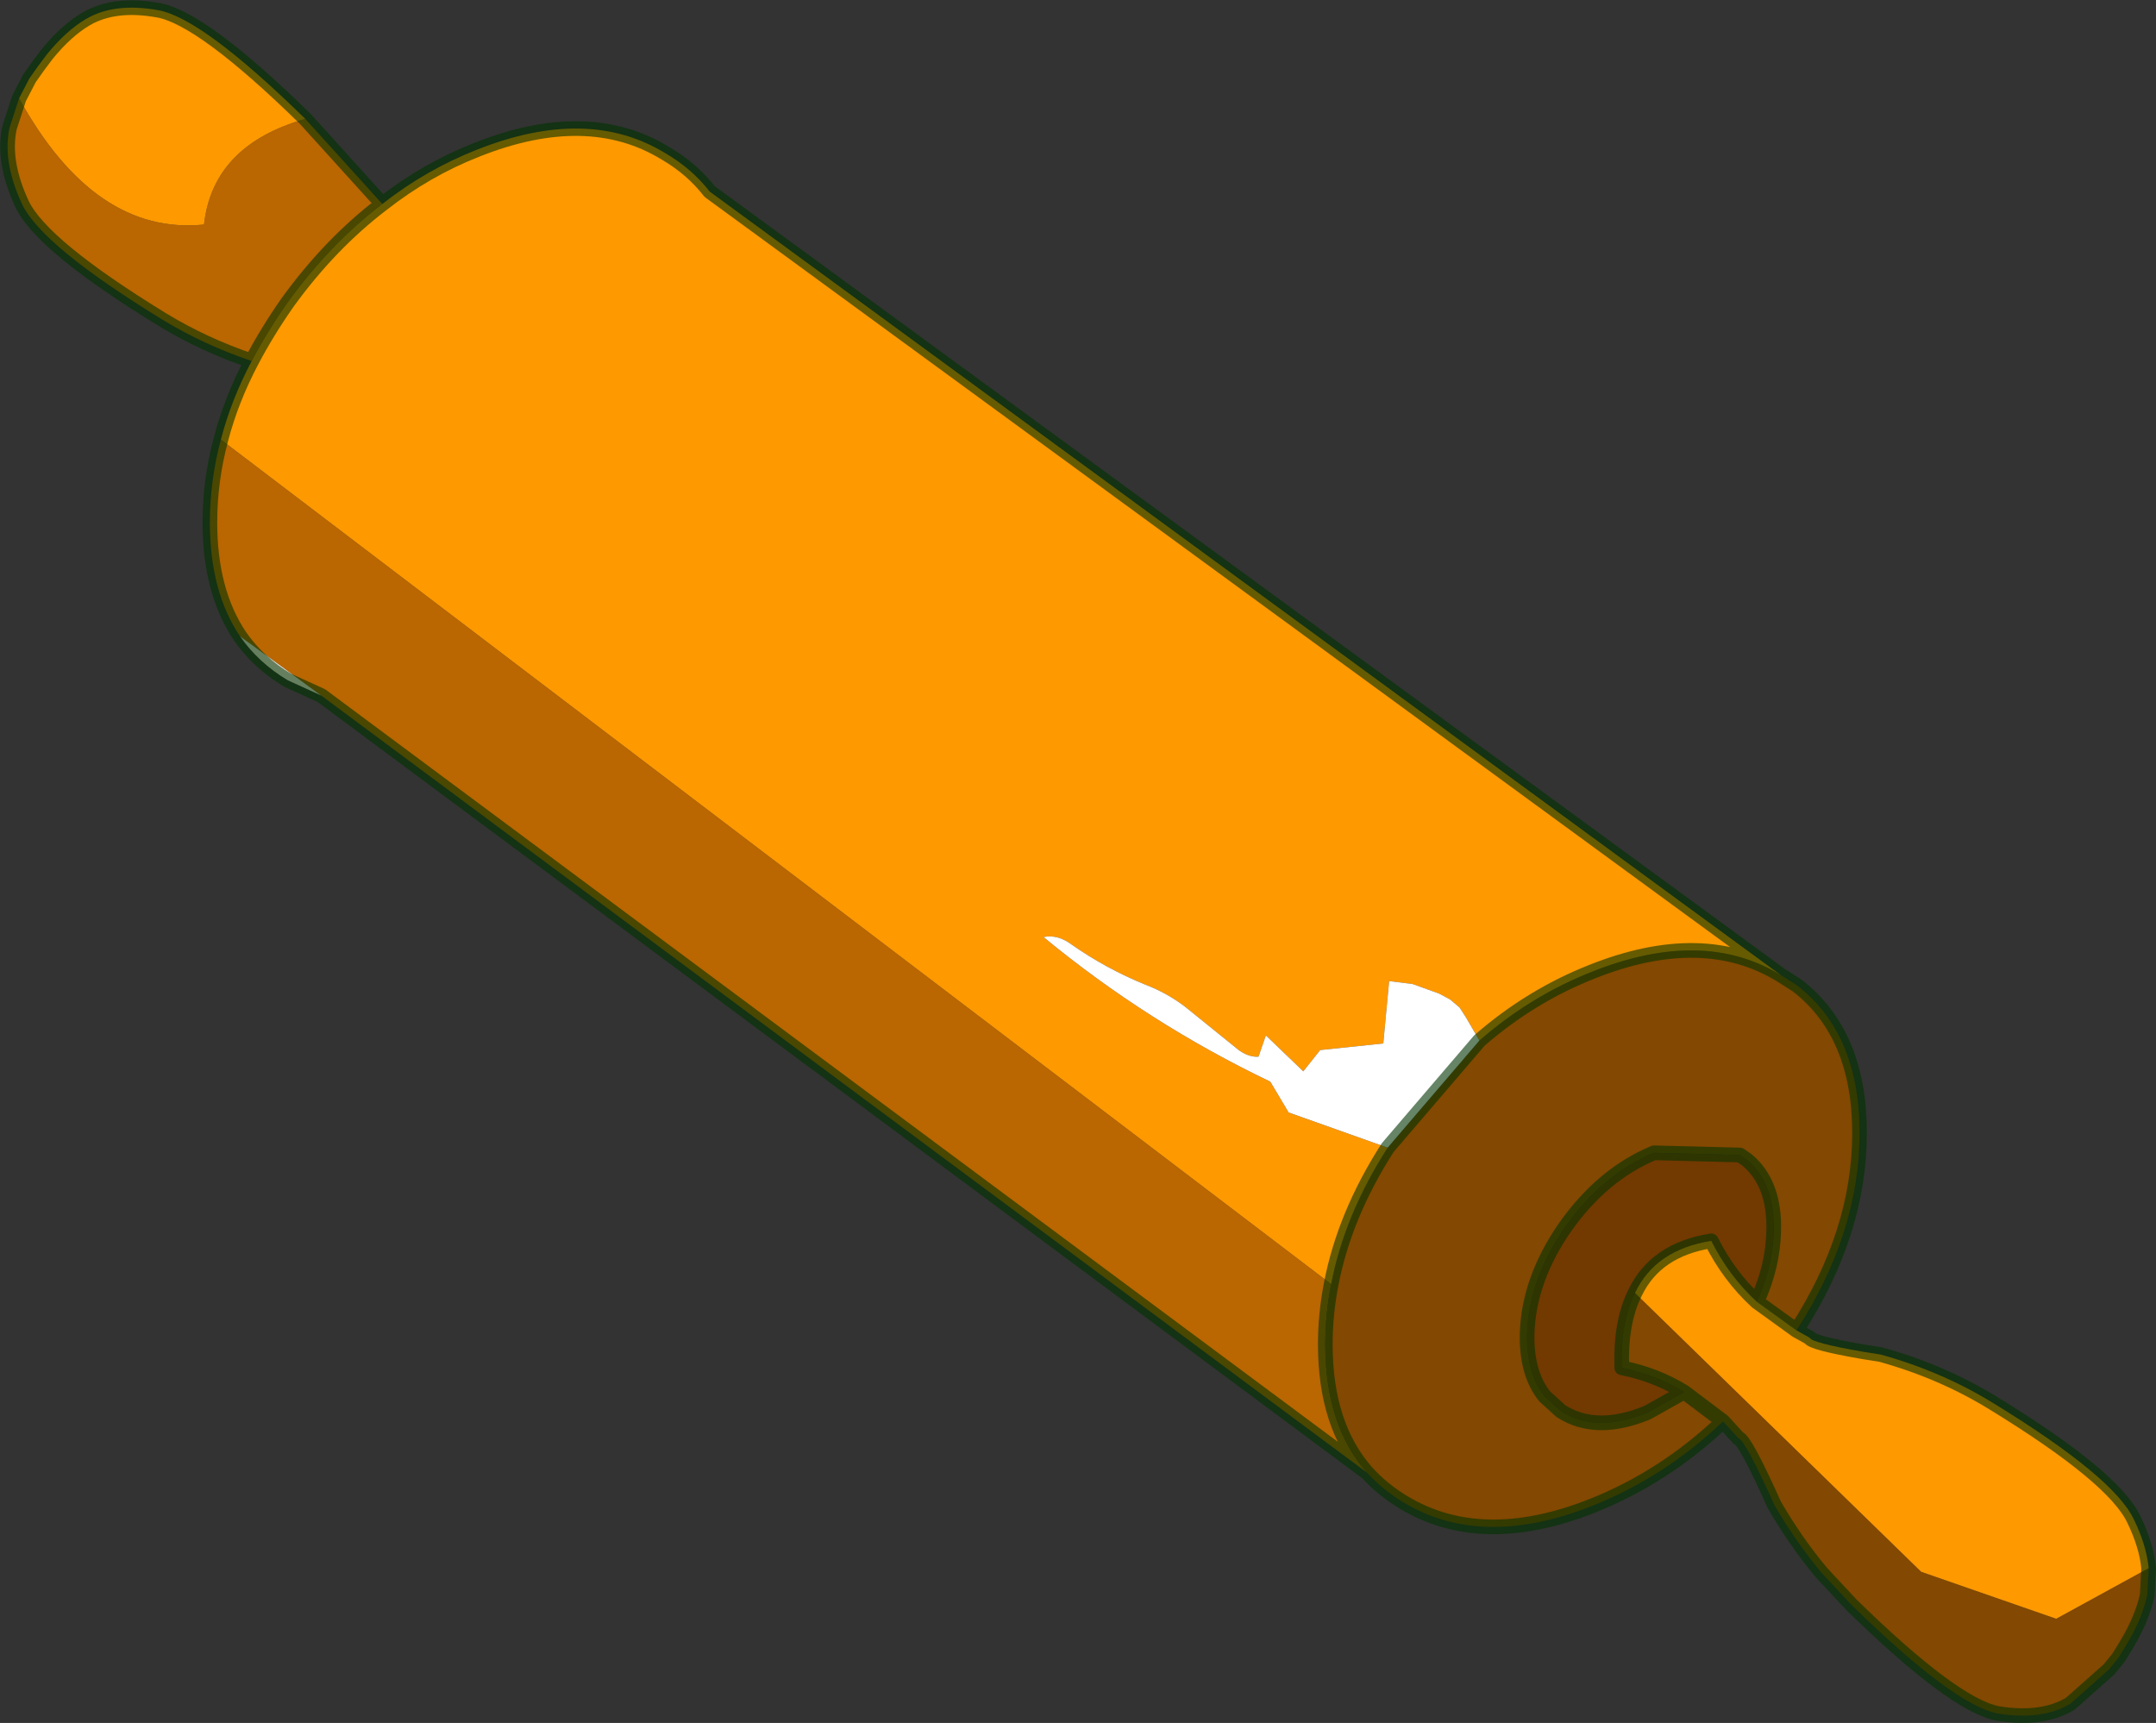 <?xml version="1.0" encoding="UTF-8" standalone="no"?>
<svg xmlns:xlink="http://www.w3.org/1999/xlink" height="117.4px" width="146.9px" xmlns="http://www.w3.org/2000/svg">
  <rect width="100%" height="100%" fill="#333333" stroke="none"/>
  <g transform="matrix(1.0, 0.0, 0.0, 1.0, 0.5, 0.5)">
    <path d="M25.55 13.4 Q22.0 16.1 19.1 20.1 17.7 22.1 16.65 24.1 13.4 23.0 10.6 21.3 2.35 16.25 1.0 13.4 -0.35 10.5 0.15 8.2 L0.8 6.2 Q5.95 15.55 13.4 14.8 14.0 9.4 20.3 7.6 L25.55 13.4 M14.55 29.45 L90.2 87.0 Q89.8 89.05 89.8 91.1 89.8 96.65 92.65 99.85 L21.4 46.9 15.85 42.85 Q13.8 39.8 13.8 35.1 13.8 32.25 14.55 29.45" fill="#ba6601" fill-rule="evenodd" stroke="none"/>
    <path d="M100.3 70.4 Q103.8 67.35 108.0 65.7 115.55 62.7 120.85 65.95 L121.95 66.65 Q126.2 69.95 126.2 76.7 126.2 83.5 121.9 90.15 L119.2 88.2 Q120.3 85.8 120.35 83.4 120.45 80.15 118.55 78.55 L118.05 78.2 112.2 78.05 Q108.7 79.5 106.15 83.1 103.65 86.7 103.55 90.4 103.5 93.1 104.75 94.65 L105.85 95.65 Q108.25 97.2 111.75 95.75 L114.25 94.35 Q112.3 93.15 110.0 92.7 109.9 89.6 110.9 87.6 L130.4 106.6 139.6 109.8 145.9 106.35 145.8 108.2 Q145.45 109.8 144.4 111.55 L143.85 112.45 143.2 113.25 140.55 115.6 Q138.6 116.75 135.6 116.25 132.6 115.65 125.65 108.85 L123.6 106.65 Q121.85 104.55 120.4 102.05 118.4 97.6 117.95 97.5 L116.9 96.35 Q112.9 100.15 108.0 102.1 100.45 105.1 95.1 101.85 93.7 101.0 92.65 99.85 89.8 96.65 89.8 91.1 89.8 89.05 90.2 87.0 91.1 82.3 94.05 77.7 L100.3 70.4 M116.9 96.35 L114.25 94.35 116.9 96.35" fill="#834801" fill-rule="evenodd" stroke="none"/>
    <path d="M110.9 87.6 Q109.9 89.6 110.0 92.7 112.3 93.15 114.25 94.35 L111.75 95.75 Q108.25 97.2 105.85 95.65 L104.75 94.65 Q103.5 93.1 103.55 90.4 103.65 86.7 106.15 83.1 108.7 79.5 112.2 78.05 L118.05 78.2 118.55 78.55 Q120.45 80.15 120.35 83.4 120.3 85.8 119.2 88.2 117.3 86.45 116.1 84.05 112.3 84.65 110.9 87.6" fill="#723901" fill-rule="evenodd" stroke="none"/>
    <path d="M120.85 65.95 Q115.55 62.7 108.0 65.7 103.8 67.35 100.3 70.4 L99.4 68.85 98.95 68.15 98.3 67.6 97.55 67.2 95.75 66.55 94.15 66.35 93.75 70.6 89.45 71.05 88.3 72.5 85.75 70.05 85.25 71.5 Q84.6 71.55 83.9 71.05 L80.25 68.1 Q79.0 67.15 77.55 66.6 74.85 65.5 72.5 63.85 71.55 63.15 70.6 63.35 77.7 69.2 86.05 73.2 L87.3 75.3 94.05 77.7 Q91.1 82.3 90.2 87.0 L14.55 29.45 Q15.25 26.75 16.65 24.1 17.7 22.1 19.1 20.1 22.0 16.1 25.55 13.4 28.55 11.05 32.0 9.7 39.55 6.7 44.85 9.95 46.65 11.0 47.85 12.55 L120.85 65.95 M110.9 87.6 Q112.3 84.65 116.1 84.05 117.3 86.45 119.2 88.2 L121.9 90.15 122.8 90.65 Q122.95 91.0 126.4 91.6 L127.65 91.8 Q131.8 92.95 135.3 95.1 143.55 100.15 144.9 103.05 145.75 104.8 145.9 106.35 L139.6 109.8 130.4 106.6 110.9 87.6 M0.8 6.2 L1.5 4.85 2.1 4.0 2.7 3.2 Q4.0 1.6 5.35 0.8 7.3 -0.35 10.3 0.2 13.3 0.75 20.3 7.6 14.0 9.4 13.4 14.8 5.95 15.55 0.8 6.2" fill="#ff9900" fill-rule="evenodd" stroke="none"/>
    <path d="M21.4 46.9 L19.1 45.85 Q17.1 44.65 15.85 42.85 L21.4 46.9" fill="#fef4ed" fill-rule="evenodd" stroke="none"/>
    <path d="M94.05 77.7 L87.3 75.3 86.05 73.2 Q77.7 69.2 70.6 63.35 71.55 63.15 72.5 63.85 74.85 65.5 77.55 66.6 79.0 67.15 80.25 68.1 L83.9 71.05 Q84.6 71.55 85.25 71.5 L85.75 70.05 88.3 72.5 89.45 71.05 93.75 70.6 94.15 66.35 95.75 66.55 97.55 67.2 98.3 67.6 98.95 68.15 99.4 68.85 100.3 70.4 94.05 77.7" fill="#ffffff" fill-rule="evenodd" stroke="none"/>
    <path d="M100.3 70.4 Q103.8 67.35 108.0 65.7 115.55 62.7 120.85 65.95 L47.85 12.55 Q46.65 11.0 44.85 9.95 39.55 6.7 32.0 9.7 28.55 11.05 25.55 13.4 22.0 16.1 19.1 20.1 17.7 22.1 16.65 24.1 15.25 26.75 14.55 29.45 13.8 32.25 13.8 35.1 13.8 39.8 15.85 42.85 17.1 44.65 19.1 45.85 L21.4 46.9 92.65 99.85 Q93.7 101.0 95.1 101.85 100.45 105.1 108.0 102.1 112.9 100.15 116.9 96.35 L117.95 97.5 Q118.4 97.6 120.4 102.05 121.85 104.55 123.6 106.65 L125.65 108.85 Q132.6 115.65 135.6 116.25 138.6 116.75 140.55 115.6 L143.2 113.25 143.85 112.45 144.4 111.55 Q145.45 109.8 145.8 108.2 L145.9 106.35 Q145.75 104.8 144.9 103.05 143.55 100.15 135.3 95.1 131.8 92.95 127.65 91.8 L126.4 91.6 Q122.95 91.0 122.8 90.65 L121.9 90.15 Q126.2 83.5 126.2 76.7 126.2 69.95 121.95 66.65 L120.85 65.95 M90.2 87.0 Q91.1 82.3 94.05 77.7 L100.3 70.4 M92.65 99.85 Q89.8 96.65 89.8 91.1 89.8 89.05 90.2 87.0 M119.2 88.2 Q120.3 85.8 120.35 83.4 120.45 80.15 118.55 78.55 L118.05 78.2 112.2 78.05 Q108.7 79.5 106.15 83.1 103.65 86.7 103.55 90.4 103.5 93.1 104.75 94.65 L105.85 95.65 Q108.25 97.2 111.75 95.75 L114.25 94.35 Q112.3 93.15 110.0 92.7 109.9 89.6 110.9 87.6 112.3 84.65 116.1 84.05 117.3 86.45 119.2 88.2 L121.9 90.15 M114.25 94.35 L116.9 96.35 M20.3 7.6 Q13.3 0.75 10.3 0.2 7.3 -0.35 5.35 0.8 4.0 1.6 2.7 3.2 L2.1 4.0 1.5 4.85 0.8 6.2 0.15 8.2 Q-0.35 10.5 1.0 13.4 2.35 16.25 10.6 21.3 13.4 23.0 16.65 24.1 M20.3 7.6 L25.55 13.4" fill="none" stroke="#003300" stroke-linecap="round" stroke-linejoin="round" stroke-opacity="0.6" stroke-width="1.0"/>
  </g>
</svg>
